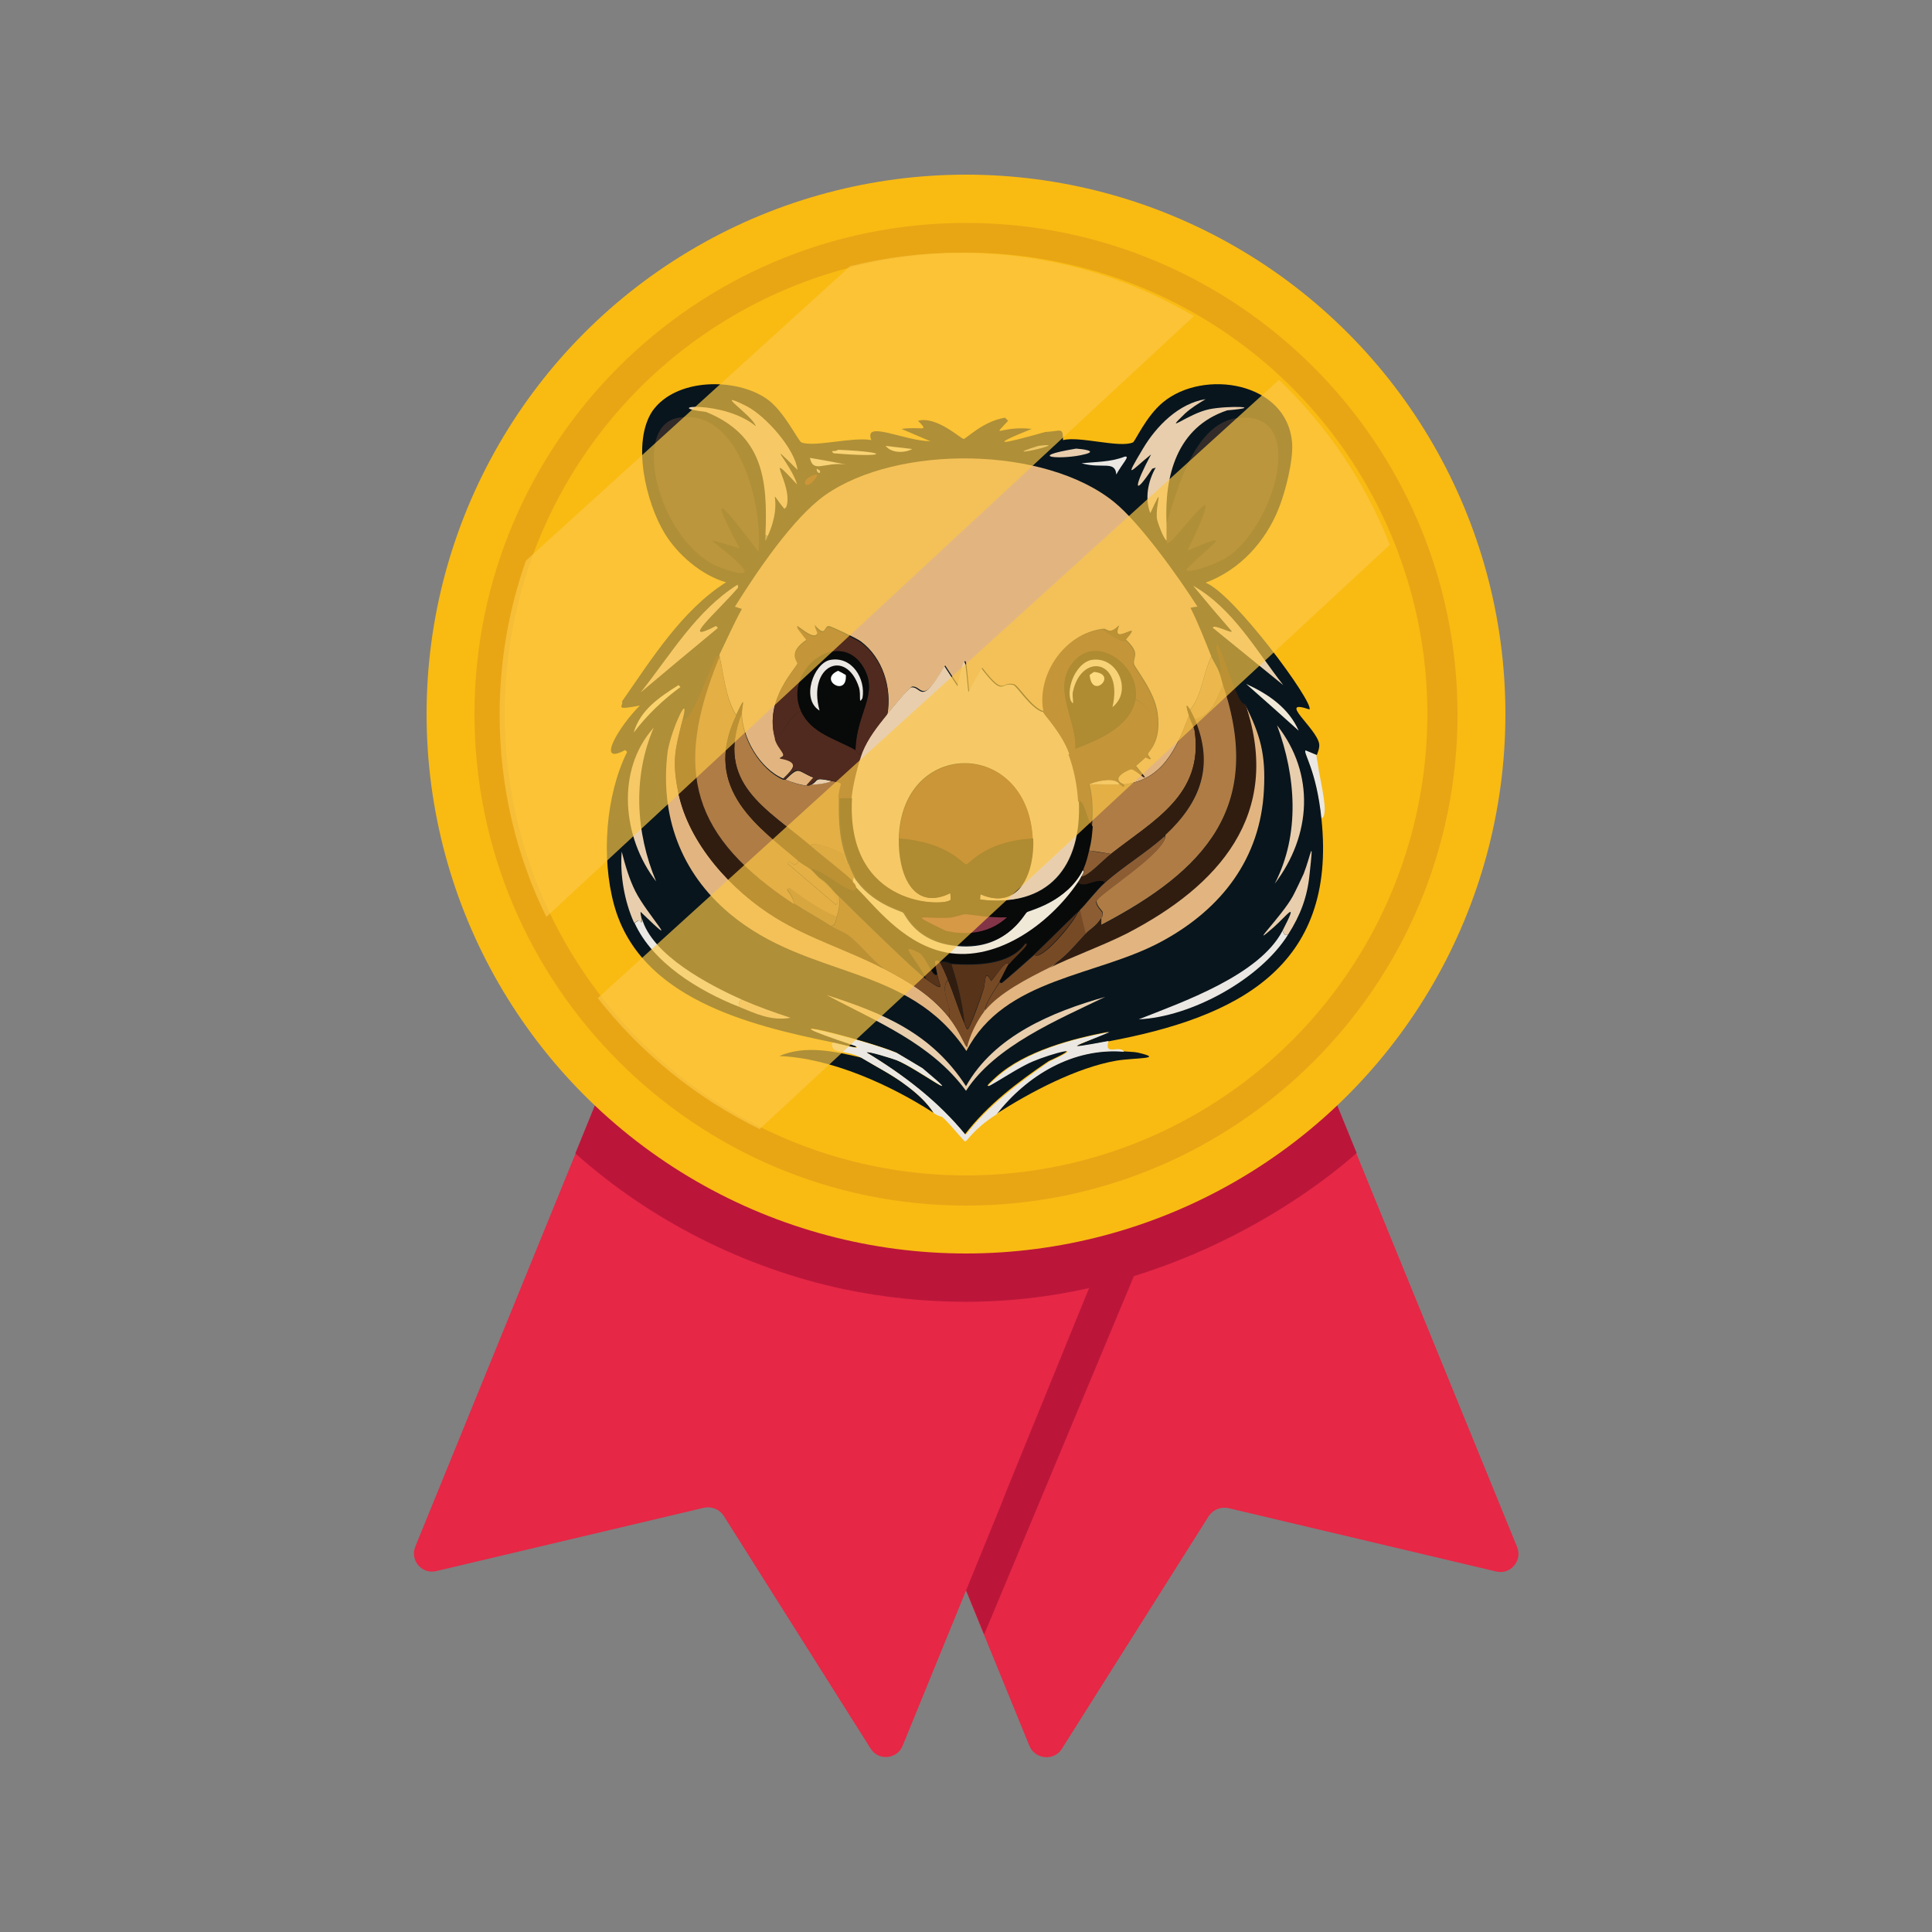 <?xml version="1.0" encoding="utf-8"?>
<!-- Generator: Adobe Illustrator 28.3.0, SVG Export Plug-In . SVG Version: 6.00 Build 0)  -->
<svg version="1.1" id="Calque_1" xmlns="http://www.w3.org/2000/svg" xmlns:xlink="http://www.w3.org/1999/xlink" x="0px" y="0px"
	 viewBox="0 0 500 500" style="enable-background:new 0 0 500 500;" xml:space="preserve">
<rect x="0" y="0" width="500" height="500" fill="#808080" stroke="none"/>
<style type="text/css">
	.st0{display:none;}
	.st1{display:inline;fill:#C6C4C0;}
	.st2{display:inline;fill:#736E6B;}
	.st3{display:inline;fill:#EBE8E3;}
	.st4{fill:#E62746;}
	.st5{fill:#BB163A;}
	.st6{fill:#F9BA12;}
	.st7{fill:#E8A615;}
	.st8{fill:#08151D;}
	.st9{fill:#EBE8E3;}
	.st10{fill:#E2B580;}
	.st11{fill:#311D10;}
	.st12{fill:#322B29;}
	.st13{fill:#E9CEAD;}
	.st14{fill:#C89860;}
	.st15{fill:#F1E9D8;}
	.st16{fill:#F6EBC4;}
	.st17{fill:#632C18;}
	.st18{fill:#C9BFAE;}
	.st19{fill:#CFCED3;}
	.st20{fill:#858786;}
	.st21{fill:#AF7C45;}
	.st22{fill:#774A26;}
	.st23{fill:#8C5D33;}
	.st24{fill:#080909;}
	.st25{fill:#9C6D3D;}
	.st26{fill:#563319;}
	.st27{fill:#502A1E;}
	.st28{fill:#833547;}
	.st29{fill:#FEFFFF;}
	.st30{opacity:0.68;fill:#FDC846;enable-background:new    ;}
</style>
<g id="Background_00000081616523121970102420000004186530603010970809_" class="st0">
	<path class="st1" d="M-944.8,7.8c-14.2,8-29.8,14.8-45.5,20.6c-10.5-0.2-11.7,3-14.8,4.5c-0.5,0.2-1.3-1.4-3.9,0
		c-1.9,1-3,5-3.2,5.2c-1.9,1.4-3.5-0.2-3.9,0c-1.7,1.1-12.7,14.9-17.7,18.4c6.4,2.5-0.5,7.5-2.6,11.6c-8.1,16.5-15.9,33.1-23.8,49.6
		c-1,2.2-4.1,3.2-5.2,5.8c-0.6,1.4-1.1,7.6-2.6,11.6c-0.2,0.5-2.3,2.1-3.2,4.5c-1.8,5-1.1,9.2-1.3,9.7c-0.1,0.3-2.7,0.4-3.2,1.9
		c-0.4,1,0.4,4,0,5.2c-0.9,2.8-3.8,6.1-3.9,6.4c-2.9,10.8-5.8,46.5-3.9,59.3c-4.9,6.8,0.6,13.8,1.3,20.6c1.2,12.4,2.9,42.2,5.2,52.2
		c0.2,0.8,2.9,3.9,3.2,5.2c1.8,7.4,3.4,12.7,5.8,20c0.6,1.8,0.6,8.5,1.3,9.7c0.2,0.4,2.1,0,3.2,1.9c3.1,5.4,0.3,5.2,1.3,8.4
		c0.8,2.6,5,4.9,5.2,5.2c9.3,14.4,4.9,13.1,5.2,14.2c1.4,5.9,3.2,9.3,4.8,4.2c17.6,22.2,35.8,43.4,57.4,61.9
		c10,6.1,27.6,21.8,34.8,26.4c24,15.4,76.2,26.7,105.1,32.9c9.2-0.9,8.5,1.8,9,1.9c3.2,0.9,3.2-1.8,3.9-1.9c1.4-0.2,1.8,0.8,3.2,0.6
		c13.4-2,27-4.5,40.6-5.8c13.7-6,29-7,41.9-14.2c57.5-14.4,84.5-46.9,119.6-91.9c29.7-47,41-102.9,41.9-157.9
		c3.5-6.7-1.2-13.4-1.3-14.2c-0.9-6.4,1.3-7.9,1.3-8.4c-0.1-2.4-3.7-3.4-4.5-5.8c-1.5-4.2-0.7-23.5-6.5-27.1
		c-0.7-5.5-5.1-24.5-6.5-28.4c-0.5-1.6-7-13.5-9-18.1c-0.3-0.8,0.3-3.8,0-4.5c-0.5-1-4.4-4.7-11-19.3c-0.3-0.7-2.6-2.1-3.2-3.9
		c-0.2-0.7,1.3-2.4,1.3-2.6c-1.6-6.4-4.5-4.1-7.1-5.8c-0.7-0.5-1.9-5.4-2.6-6.4c-1.6-2.4-8.2-12-8.4-14.2c0-0.6,4.5-8.6-4.2-6.8
		c-8.5-16.3-21.5-15.4-27.1-18c-8.7-4.1-35.8-17.8-39.7-24.5c71.1,0.1,142.3,0,213.4,0c0,239.8,0,239.8,0,479.6
		c-330.1,0-330.1,0-660.1,0c0-239.8,0-239.8,0-479.6C-1091.3,7.8-1018.1,7.8-944.8,7.8z"/>
	<path class="st1" d="M-737.8,7.8c0.5,5.8,15.9,4.3,19.7,11c9.9,4.1,39.9,19.4,44.8,27.4c1.1,1.8,0.3,2.7,3.9,7.7
		c0,0.1-1.1,0.7-0.6,1.3c0.5,0.8,2.7,0.1,2.9,0.3c0.7,0.9-1.2,0.7-1,1c9.1,10.3,9.8,6.5,13.2,8.1c4,1.8,37.1,48.6,35.8,57.7
		c7.3,13.6,10.6,28.9,14.2,43.8c0.2,0.7,2.4,3.9,2.6,4.5c0.7,3.1-0.7,4.3-0.6,4.5c2.4,12.3,6,23.5,4.5,36.1
		c5.8,6.6,0.9,21.2,0.6,27.7c-0.3,6.7,1.3,13.8,0.6,20.6c-0.5,4.8-3.5,13.4-4.5,18.7c0,0.2,1.2,1,0.6,3.9c-0.1,0.4-1.8,1.5-1.9,1.9
		c-0.7,3-0.6,7.5-1.3,10.3c-0.7,2.8-8.5,30-9,31.6c-5.5,15.3-19.5,36.5-25.8,52.2c-14.6,16.4-27.8,34.8-45.5,48.7
		c-7.9,6.2-34.4,22.8-43.2,26.4c-20.9,8.7-89.3,27.1-113.5,26.4c-40.7-5.1-91-13.9-122.5-41.9c-7.5-1.8-16.1-10-22.6-14.8
		c-1-0.7-8-4.2-8.4-4.5c-7.8-6.4-44.1-47.5-50-56.4c-8.8-13.4-21.6-41.3-25.8-56.7c-6.1-22.2-10.5-77.4-7.7-99.9
		c1.3-10.3,7.4-23.1,10.3-33.5c2-7.2,3.5-21.5,5.8-27.7c0.8-2.2,4.1-5.1,5.2-7.7c5.1-12.7,10.6-25.2,15.5-38c8.3-6.3,5.3-8.1,5.8-9
		c1.4-2.4,12.1-19.9,13.2-20.3c2.3-0.8,4.3,0.7,4.5,0.6c0.7-0.3,5.6-5.2,7.1-5.8c0.3-0.1,6,1.2,6.1-1.6c-5.8-5.9,1.8,0.6,4.5-3.9
		c-16.7-9.2,28.4-28.8,36.4-33.2c5.3-2.9,14.1-9.3,17.4-11c6.1-3.1,11.7-3.4,14.5-6.4C-867.2,7.7-802.5,7.7-737.8,7.8z"/>
	<path class="st1" d="M-931.9,7.8c-2.8,3.1-8.4,3.3-14.5,6.4c-3.3,1.7-12.1,8.1-17.4,11c-8,4.4-53.2,24-36.4,33.2
		c-2.7,4.5-10.3-2-4.5,3.9c-0.1,2.8-5.8,1.5-6.1,1.6c-1.5,0.6-6.4,5.5-7.1,5.8c-0.2,0.1-2.2-1.4-4.5-0.6
		c-1.1,0.4-11.8,17.9-13.2,20.3c-0.5,0.9,2.6,2.7-5.8,9c-4.8,12.8-10.3,25.3-15.5,38c-1.1,2.7-4.3,5.6-5.2,7.7
		c-2.3,6.2-3.8,20.5-5.8,27.7c-2.9,10.5-9,23.2-10.3,33.5c-2.8,22.5,1.6,77.7,7.7,99.9c4.2,15.4,16.9,43.3,25.8,56.7
		c5.9,8.9,42.1,50,50,56.4c0.4,0.3,7.4,3.8,8.4,4.5c6.5,4.8,15.1,13,22.6,14.8c31.4,28,81.8,36.9,122.5,41.9
		c24.1,0.7,92.6-17.7,113.5-26.4c8.8-3.6,35.3-20.2,43.2-26.4c17.7-13.9,30.9-32.3,45.5-48.7c6.2-15.8,20.3-36.9,25.8-52.2
		c0.5-1.5,8.3-28.8,9-31.6c0.7-2.9,0.6-7.3,1.3-10.3c0.1-0.4,1.8-1.5,1.9-1.9c0.6-2.8-0.7-3.7-0.6-3.9c1.1-5.3,4-13.9,4.5-18.7
		c0.7-6.8-0.9-14-0.6-20.6c0.3-6.5,5.1-21.1-0.6-27.7c1.5-12.6-2.1-23.8-4.5-36.1c0-0.2,1.3-1.4,0.6-4.5c-0.1-0.7-2.4-3.8-2.6-4.5
		c-3.6-15-6.9-30.2-14.2-43.8c1.3-9.1-31.8-55.9-35.8-57.7c-3.5-1.6-4.1,2.2-13.2-8.1c-0.3-0.3,1.7-0.1,1-1
		c-0.2-0.3-2.4,0.4-2.9-0.3c-0.4-0.6,0.7-1.2,0.6-1.3c-3.5-5-2.8-6-3.9-7.7c-4.9-8-34.9-23.4-44.8-27.4c-3.8-6.7-19.2-5.1-19.7-11
		c6.7,0,13.3,0,20,0c3.8,6.7,31,20.4,39.7,24.5c5.6,2.7,18.6,1.7,27.1,18c8.7-1.8,4.1,6.2,4.2,6.8c0.2,2.2,6.8,11.8,8.4,14.2
		c0.7,1,1.8,5.9,2.6,6.4c2.5,1.8,5.5-0.6,7.1,5.8c0,0.1-1.5,1.9-1.3,2.6c0.6,1.8,2.9,3.2,3.2,3.9c6.6,14.7,10.5,18.3,11,19.3
		c0.3,0.8-0.3,3.7,0,4.5c2,4.5,8.5,16.5,9,18c1.3,3.8,5.7,22.8,6.5,28.4c5.8,3.6,5,22.9,6.5,27.1c0.8,2.4,4.4,3.4,4.5,5.8
		c0,0.4-2.2,1.9-1.3,8.4c0.1,0.8,4.8,7.5,1.3,14.2c-0.8,55.1-12.2,110.9-41.9,157.9c-35.1,44.9-62.1,77.4-119.6,91.9
		c-12.9,7.2-28.2,8.2-41.9,14.2c-13.6,1.3-27.2,3.9-40.6,5.8c-1.4,0.2-1.8-0.8-3.2-0.6c-0.7,0.1-0.7,2.8-3.9,1.9
		c-0.5-0.1,0.1-2.9-9-1.9c-28.9-6.1-81.1-17.5-105.1-32.9c-7.2-4.6-24.8-20.4-34.8-26.4c-21.6-18.5-39.8-39.7-57.4-61.9
		c-1.6,5.1-3.4,1.7-4.8-4.2c-0.3-1,4.1,0.2-5.2-14.2c-0.2-0.3-4.3-2.6-5.2-5.2c-1-3.1,1.8-2.9-1.3-8.4c-1.1-1.9-3-1.5-3.2-1.9
		c-0.7-1.2-0.7-7.9-1.3-9.7c-2.4-7.3-4-12.6-5.8-20c-0.3-1.3-3-4.3-3.2-5.2c-2.2-10-3.9-39.8-5.2-52.2c-0.7-6.9-6.2-13.8-1.3-20.6
		c-2-12.8,0.9-48.5,3.9-59.3c0.1-0.4,3-3.7,3.9-6.4c0.4-1.1-0.4-4.1,0-5.2c0.6-1.5,3.1-1.7,3.2-1.9c0.2-0.5-0.6-4.7,1.3-9.7
		c0.9-2.4,3.1-4,3.2-4.5c1.5-4,2-10.2,2.6-11.6c1.1-2.6,4.1-3.7,5.2-5.8c8-16.5,15.8-33.2,23.8-49.6c2-4.2,8.9-9.1,2.6-11.6
		c5-3.5,16-17.3,17.7-18.4c0.3-0.2,2,1.4,3.9,0c0.2-0.2,1.3-4.2,3.2-5.2c2.5-1.4,3.3,0.2,3.9,0c3.2-1.5,4.4-4.7,14.8-4.5
		c15.7-5.9,31.2-12.6,45.5-20.6C-940.5,7.8-936.2,7.8-931.9,7.8z"/>
	<path class="st2" d="M-658.9,26.5c0.7,0.6,1.5,1.2,0.6,1.9C-659.4,28.8-659.6,26.8-658.9,26.5z"/>
	<path class="st3" d="M-726.9,60c-9.3,7.7-15.2,21.4-16.4,21.9c-7.3,3.1-29-3.5-38-1.3c-0.1-7.5-1.1-5-9.7-4.5
		c-23.8,6.8-32.1,8.2-7.4-1.6c-17.4-2.1-22.3,5.7-12.9-4.5c-0.8-0.8-0.8-0.8-1.6-1.6c-12,1.9-21.3,11.6-22.6,11.6
		c-1.4,0-14.8-12.7-24.8-10c6.3,6.7,2.2,3.1-9,4.5c7.9,3.4,7.9,3.4,15.8,6.8c-14.4-0.2-36.6-11.9-32.2-0.6c-10.2-1.9-31,4-38,1.3
		c-1.6-0.6-9.6-17.4-19-23.8c10.3-1.6,17-8.3,18.4-9c1.7-0.9,4-1,5.8-1.9c0.2-0.1,1.2-2.6,2.6-3.2c9.1-4.3,42.8-9.7,57.4-16.8
		c29.5-5.8,58.4,4.2,87,10.3c9,5.6,19.1,9,28.4,14.2C-736.5,55.4-735.7,59.4-726.9,60z"/>
	<path class="st3" d="M-642.4,256.6c-0.2-1.5-0.5-3-0.6-4.5c0-0.3,1.7-3.8,1.3-6.1c-1.4-8.6-23.2-24.8-5.2-18.7
		c2.3-3.9-41.4-63.1-56.7-69c18.6-7,32.8-22.6,40-40.9c4.2,4.7,4.2,4.7,8.4,9.3c15.2,37.8,22.4,66.7,25.1,107.7
		c-5.2,8-3.7,10.4-3.9,11c-0.8,1.9-5.6,3.3-5.8,3.9C-640,249.6-635.9,251.3-642.4,256.6z"/>
	<path class="st3" d="M-1021.5,223.1c-0.3-1.1-1.9-3.1-1.9-4.2c-1.3-20.8,10.7-70.1,25.1-87.4c7.2,11.8,20.2,22.9,33.5,26.8
		C-988.9,173.3-1005.5,200.1-1021.5,223.1z"/>
</g>
<g id="Background_00000013902825640855333600000007852814482380937913_" class="st0">
	<path class="st1" d="M786.8,8.4c-14.2,8-29.8,14.8-45.5,20.6c-10.5-0.2-11.7,3-14.8,4.5c-0.5,0.2-1.3-1.4-3.9,0c-1.9,1-3,5-3.2,5.2
		c-1.9,1.4-3.5-0.2-3.9,0c-1.7,1.1-12.7,14.9-17.7,18.4c6.4,2.5-0.5,7.5-2.6,11.6c-8.1,16.5-15.9,33.1-23.8,49.6
		c-1,2.2-4.1,3.2-5.2,5.8c-0.6,1.4-1.1,7.6-2.6,11.6c-0.2,0.5-2.3,2.1-3.2,4.5c-1.8,5-1.1,9.2-1.3,9.7c-0.1,0.3-2.7,0.4-3.2,1.9
		c-0.4,1,0.4,4,0,5.2c-0.9,2.8-3.8,6.1-3.9,6.4c-2.9,10.8-5.8,46.5-3.9,59.3c-4.9,6.8,0.6,13.8,1.3,20.6c1.2,12.4,2.9,42.2,5.2,52.2
		c0.2,0.8,2.9,3.9,3.2,5.2c1.8,7.4,3.4,12.7,5.8,20c0.6,1.8,0.6,8.5,1.3,9.7c0.2,0.4,2.1,0,3.2,1.9c3.1,5.4,0.3,5.2,1.3,8.4
		c0.8,2.6,5,4.9,5.2,5.2c9.3,14.4,4.9,13.1,5.2,14.2c1.5,5.9,3.2,9.3,4.8,4.2c17.6,22.2,35.8,43.4,57.4,61.9
		c10,6.1,27.6,21.8,34.8,26.4c24,15.4,76.2,26.7,105.1,32.9c9.2-0.9,8.5,1.8,9,1.9c3.2,0.9,3.2-1.8,3.9-1.9c1.4-0.2,1.8,0.8,3.2,0.6
		c13.4-2,27-4.5,40.6-5.8c13.7-6,29-7,41.9-14.2c57.5-14.4,84.5-46.9,119.6-91.9c29.7-47,41.1-102.9,41.9-157.9
		c3.5-6.7-1.2-13.4-1.3-14.2c-0.9-6.4,1.3-7.9,1.3-8.4c-0.1-2.4-3.7-3.4-4.5-5.8c-1.5-4.2-0.7-23.5-6.4-27.1
		c-0.7-5.5-5.1-24.5-6.4-28.4c-0.6-1.6-7-13.5-9-18.1c-0.3-0.8,0.3-3.8,0-4.5c-0.5-1-4.4-4.7-11-19.3c-0.3-0.7-2.6-2.1-3.2-3.9
		c-0.2-0.7,1.3-2.4,1.3-2.6c-1.6-6.4-4.6-4.1-7.1-5.8c-0.7-0.5-1.9-5.4-2.6-6.4c-1.6-2.4-8.2-12-8.4-14.2c-0.1-0.6,4.5-8.6-4.2-6.8
		c-8.5-16.3-21.5-15.4-27.1-18c-8.7-4.1-35.8-17.8-39.7-24.5c71.1,0.1,142.3,0,213.4,0c0,239.8,0,239.8,0,479.6
		c-330.1,0-330.1,0-660.1,0c0-239.8,0-239.8,0-479.6C640.2,8.4,713.5,8.5,786.8,8.4z"/>
	<path class="st1" d="M993.7,8.4c0.5,5.9,15.9,4.3,19.7,11c9.9,4,39.9,19.4,44.8,27.4c1.1,1.8,0.3,2.7,3.9,7.7
		c0,0.1-1.1,0.7-0.6,1.3c0.5,0.8,2.7,0.1,2.9,0.3c0.7,0.9-1.2,0.7-1,1c9.1,10.3,9.8,6.5,13.2,8.1c4,1.8,37.1,48.6,35.8,57.7
		c7.3,13.6,10.6,28.9,14.2,43.8c0.2,0.7,2.4,3.9,2.6,4.5c0.7,3.1-0.7,4.3-0.6,4.5c2.4,12.3,6,23.5,4.5,36.1
		c5.8,6.6,0.9,21.2,0.6,27.7c-0.3,6.7,1.3,13.8,0.6,20.6c-0.5,4.8-3.4,13.4-4.5,18.7c0,0.2,1.2,1,0.6,3.9c-0.1,0.4-1.8,1.5-1.9,1.9
		c-0.7,3-0.6,7.5-1.3,10.3c-0.7,2.8-8.5,30-9,31.6c-5.5,15.3-19.5,36.5-25.8,52.2c-14.6,16.4-27.8,34.8-45.4,48.7
		c-7.9,6.2-34.4,22.8-43.2,26.4c-20.9,8.7-89.3,27.1-113.5,26.4c-40.7-5.1-91-13.9-122.5-41.9c-7.5-1.8-16.1-10-22.6-14.8
		c-1-0.7-8-4.2-8.4-4.5c-7.8-6.4-44.1-47.5-50-56.4c-8.8-13.4-21.6-41.3-25.8-56.7c-6.1-22.2-10.5-77.4-7.7-99.9
		c1.3-10.3,7.4-23.1,10.3-33.5c2-7.2,3.5-21.5,5.8-27.7c0.8-2.2,4.1-5.1,5.2-7.7c5.1-12.7,10.6-25.2,15.5-38c8.3-6.3,5.3-8.1,5.8-9
		c1.4-2.4,12.1-19.9,13.2-20.3c2.3-0.8,4.3,0.7,4.5,0.6c0.7-0.3,5.6-5.2,7.1-5.8c0.3-0.1,6,1.2,6.1-1.6c-5.8-5.9,1.8,0.6,4.5-3.9
		c-16.7-9.2,28.4-28.8,36.4-33.2c5.3-2.9,14.1-9.3,17.4-11c6.1-3.1,11.7-3.4,14.5-6.4C864.4,8.4,929,8.4,993.7,8.4z"/>
	<path class="st1" d="M799.7,8.4c-2.8,3.1-8.4,3.3-14.5,6.4c-3.3,1.7-12.1,8.1-17.4,11c-8,4.4-53.2,24-36.4,33.2
		c-2.7,4.5-10.3-2-4.5,3.9c-0.1,2.8-5.8,1.5-6.1,1.6c-1.5,0.6-6.4,5.5-7.1,5.8c-0.2,0.1-2.2-1.4-4.5-0.6
		c-1.1,0.4-11.8,17.9-13.2,20.3c-0.5,0.9,2.5,2.7-5.8,9c-4.8,12.8-10.3,25.3-15.5,38c-1.1,2.7-4.3,5.6-5.2,7.7
		c-2.3,6.2-3.8,20.5-5.8,27.7c-2.9,10.5-9,23.2-10.3,33.5c-2.8,22.5,1.6,77.7,7.7,99.9c4.2,15.4,17,43.3,25.8,56.7
		c5.9,8.9,42.1,50,50,56.4c0.4,0.3,7.4,3.8,8.4,4.5c6.5,4.8,15.1,13,22.6,14.8c31.4,28,81.8,36.9,122.5,41.9
		c24.1,0.7,92.6-17.7,113.5-26.4c8.8-3.6,35.3-20.2,43.2-26.4c17.7-13.9,30.9-32.3,45.4-48.7c6.2-15.8,20.3-36.9,25.8-52.2
		c0.6-1.5,8.3-28.8,9-31.6c0.7-2.9,0.6-7.3,1.3-10.3c0.1-0.4,1.8-1.5,1.9-1.9c0.6-2.8-0.7-3.7-0.6-3.9c1.1-5.3,4-13.9,4.5-18.7
		c0.7-6.8-0.9-14-0.6-20.6c0.3-6.5,5.1-21.1-0.6-27.7c1.5-12.6-2.1-23.8-4.5-36.1c0-0.2,1.3-1.4,0.6-4.5c-0.1-0.7-2.4-3.8-2.6-4.5
		c-3.6-15-6.9-30.2-14.2-43.8c1.3-9.1-31.8-55.9-35.8-57.7c-3.5-1.6-4.1,2.2-13.2-8.1c-0.3-0.3,1.7-0.1,1-1
		c-0.2-0.3-2.4,0.4-2.9-0.3c-0.4-0.6,0.7-1.2,0.6-1.3c-3.5-5-2.8-6-3.9-7.7c-4.9-8-34.9-23.4-44.8-27.4c-3.8-6.7-19.2-5.1-19.7-11
		c6.7,0,13.3,0,20,0c3.8,6.7,31,20.4,39.7,24.5c5.6,2.7,18.6,1.7,27.1,18c8.7-1.8,4.1,6.2,4.2,6.8c0.2,2.2,6.8,11.8,8.4,14.2
		c0.7,1,1.8,5.9,2.6,6.4c2.5,1.8,5.5-0.6,7.1,5.8c0,0.1-1.5,1.9-1.3,2.6c0.6,1.8,2.9,3.2,3.2,3.9c6.6,14.7,10.5,18.3,11,19.3
		c0.3,0.8-0.3,3.7,0,4.5c2.1,4.5,8.5,16.5,9,18c1.3,3.8,5.7,22.8,6.4,28.4c5.8,3.6,5,22.9,6.4,27.1c0.8,2.4,4.4,3.4,4.5,5.8
		c0,0.4-2.2,1.9-1.3,8.4c0.1,0.8,4.8,7.5,1.3,14.2c-0.8,55.1-12.2,110.9-41.9,157.9c-35.1,44.9-62.1,77.4-119.6,91.9
		c-12.9,7.2-28.2,8.2-41.9,14.2c-13.6,1.3-27.2,3.9-40.6,5.8c-1.4,0.2-1.8-0.8-3.2-0.6c-0.7,0.1-0.7,2.8-3.9,1.9
		c-0.5-0.1,0.1-2.9-9-1.9c-28.9-6.1-81.1-17.5-105.1-32.9c-7.2-4.6-24.8-20.4-34.8-26.4c-21.6-18.5-39.8-39.7-57.4-61.9
		c-1.6,5.1-3.4,1.7-4.8-4.2c-0.3-1,4.1,0.2-5.2-14.2c-0.2-0.3-4.3-2.6-5.2-5.2c-1-3.1,1.8-2.9-1.3-8.4c-1.1-1.9-3-1.5-3.2-1.9
		c-0.7-1.2-0.7-7.9-1.3-9.7c-2.4-7.3-4-12.6-5.8-20c-0.3-1.3-3-4.3-3.2-5.2c-2.2-10-3.9-39.8-5.2-52.2c-0.7-6.9-6.2-13.8-1.3-20.6
		c-2-12.8,0.9-48.5,3.9-59.3c0.1-0.4,3-3.7,3.9-6.4c0.4-1.1-0.4-4.1,0-5.2c0.5-1.5,3.1-1.7,3.2-1.9c0.2-0.5-0.6-4.7,1.3-9.7
		c0.9-2.4,3-4,3.2-4.5c1.5-4,2-10.2,2.6-11.6c1.1-2.6,4.1-3.7,5.2-5.8c8-16.5,15.8-33.2,23.8-49.6c2-4.2,8.9-9.1,2.6-11.6
		c5-3.5,16-17.3,17.7-18.4c0.3-0.2,2,1.4,3.9,0c0.2-0.2,1.3-4.2,3.2-5.2c2.5-1.4,3.3,0.2,3.9,0c3.2-1.5,4.4-4.7,14.8-4.5
		c15.7-5.9,31.2-12.6,45.5-20.6C791.1,8.4,795.4,8.4,799.7,8.4z"/>
	<path class="st2" d="M1072.7,27.1c0.7,0.6,1.5,1.2,0.6,1.9C1072.2,29.5,1072,27.4,1072.7,27.1z"/>
	<path class="st3" d="M1004.7,60.6c-9.3,7.7-15.2,21.4-16.4,21.9c-7.3,3.1-29-3.5-38-1.3c-0.1-7.5-1.1-5-9.7-4.5
		c-23.8,6.8-32.1,8.2-7.4-1.6c-17.4-2.1-22.3,5.7-12.9-4.5c-0.8-0.8-0.8-0.8-1.6-1.6c-12,1.9-21.3,11.6-22.6,11.6
		c-1.4,0-14.8-12.7-24.8-10c6.3,6.7,2.2,3.1-9,4.5c7.9,3.4,7.9,3.4,15.8,6.8c-14.4-0.2-36.6-11.9-32.2-0.6c-10.2-1.9-31,4-38,1.3
		c-1.6-0.6-9.6-17.4-19-23.8c10.3-1.6,17-8.3,18.4-9c1.7-0.9,4-1,5.8-1.9c0.2-0.1,1.2-2.6,2.6-3.2c9.1-4.3,42.8-9.7,57.4-16.8
		c29.5-5.8,58.4,4.2,87,10.3c9,5.6,19.1,9,28.4,14.2C995,56,995.8,60,1004.7,60.6z"/>
	<path class="st3" d="M1089.1,257.3c-0.2-1.5-0.5-3-0.6-4.5c0-0.3,1.7-3.8,1.3-6.1c-1.4-8.6-23.2-24.8-5.2-18.7
		c2.3-3.9-41.4-63.1-56.7-69c18.6-7,32.8-22.6,40-40.9c4.2,4.7,4.2,4.7,8.4,9.3c15.2,37.8,22.4,66.7,25.1,107.7
		c-5.2,8-3.7,10.4-3.9,11c-0.8,1.9-5.6,3.3-5.8,3.9C1091.6,250.3,1095.6,251.9,1089.1,257.3z"/>
	<path class="st3" d="M710.1,223.7c-0.3-1.1-1.9-3.1-1.9-4.2c-1.3-20.8,10.7-70.1,25.1-87.3c7.2,11.8,20.2,22.9,33.5,26.8
		C742.6,174,726.1,200.8,710.1,223.7z"/>
</g>
<g>
	<g>
		<path class="st4" d="M274.8,452.6l38-60.2c1.1-1.7,3.1-2.5,5.1-2.1l69.3,16.4c3.7,0.9,6.9-2.8,5.4-6.4l-58.9-144.2l-126.2,51.5
			l58.9,144.2C267.9,455.4,272.8,455.8,274.8,452.6z"/>
		<polygon class="st5" points="295.9,324.4 254.7,423 214.5,324.4 		"/>
		<path class="st4" d="M292.4,307.6l-6.9,16.8l-25.3,62.1l-1,2.6l-9.1,22.3l-16.5,40.4c-1.4,3.5-6.3,4-8.3,0.7l-38-60.2
			c-1.1-1.7-3.1-2.5-5.1-2.1l-69.3,16.4c-3.7,0.9-6.9-2.8-5.4-6.4l58.8-144.2L292.4,307.6z"/>
		<path class="st5" d="M351.1,298.4c-5.5,4.9-44.4,38.5-101.1,38.5c-10.7,0-21.3-1.1-31.8-3.3c-25.6-5.5-49.8-17.7-69.3-35.1
			l17.2-42.3l19.8,8.1l1.8,0.7l62.3,25.4l62.3-25.4l1.8-0.7l19.8-8.1L351.1,298.4z"/>
	</g>
	<g>
		<circle class="st6" cx="250" cy="184.8" r="139.6"/>
		<path class="st7" d="M250,312c-70.1,0-127.2-57.1-127.2-127.2S179.9,57.7,250,57.7s127.2,57,127.2,127.2S320.1,312,250,312z"/>
		<circle class="st6" cx="250" cy="184.8" r="119.4"/>
		<g>
			<path class="st8" d="M222.9,273.7c3.9,2.4,8.1,4.5,11.8,7.3c2.6,2,5.2,4.3,6.9,7c-11.1-7.2-26.6-14.2-39.9-14.7
				C208.4,270.4,216,272.1,222.9,273.7z"/>
			<path class="st8" d="M290.9,272.1c1.1,0.1,2.5,0.1,3.5,0.3c7.4,1.7-0.7,1.3-5.5,2.1c-10.3,1.8-22.2,8.1-31.1,13.8
				C265.7,278.2,277.7,271,290.9,272.1z"/>
			<path class="st9" d="M340.7,195.3c0,0.7,0.2,1.4,0.3,2.1c0.6,4.8,3.2,13.9,0.9,14.4c-1.3-12.9-4.9-17.3-4.1-17.8
				C339.3,194.7,339.3,194.7,340.7,195.3z"/>
			<g>
				<path class="st8" d="M198.4,103.2c4.5,3.1,8.2,11,9,11.3c3.4,1.3,13.2-1.5,18.1-0.6c-2.1-5.3,8.4,0.2,15.3,0.3
					c-3.8-1.6-3.8-1.6-7.5-3.2c5.3-0.7,7.3,1,4.3-2.1c4.8-1.3,11.1,4.7,11.8,4.7c0.6,0,5-4.6,10.7-5.5c0.4,0.4,0.4,0.4,0.8,0.8
					c-4.5,4.9-2.1,1.2,6.1,2.1c-11.7,4.7-7.8,4,3.5,0.8c4.1-0.2,4.6-1.4,4.6,2.1c4.3-1.1,14.6,2.1,18.1,0.6
					c0.6-0.3,3.4-6.8,7.8-10.4c10.5-8.7,32.2-5.3,33.4,10.6c0.3,4.5-1.7,12.4-3.4,16.7c-3.4,8.7-10.1,16.1-19,19.4
					c7.3,2.8,28,30.9,26.9,32.8c-8.6-2.9,1.8,4.8,2.5,8.9c0.2,1.1-0.6,2.8-0.6,2.9c-1.5-0.6-1.5-0.6-2.9-1.2
					c-0.8,0.5,2.8,4.9,4.1,17.8c4,38.4-21.9,51.3-55.1,57.5c-13.8,2.6-7.7,1.1,0.1-2.5c-9.5,1.8-21.7,5-29.1,11.6
					c-7.1,6.4,3.7-1.7,9.2-4c4.7-2,14.9-4.8,4.3,0c-8,5.4-15.8,11.3-21.7,19c-7.1-8.7-16-15.5-25.6-21.3c0.2-0.5,7.1,1.7,7.8,2
					c5.4,2.2,19.1,12.5,6.7,2.1c-3.4-2-3.4-2-6.7-4c-7.4-3.2-38.6-11.1-10.7-1.8c1.9,1.2-3.4-0.4-6-0.9
					c-21.4-4.4-49.7-11.3-56.3-35.6c-3.3-12.1-2.2-28.2,3.4-39.5c-0.2-0.2-0.2-0.2-0.5-0.5c-7.9,4.3-1.4-6.4,3.8-11.5
					c-6.9,1.3-4.2,0.2-4.6-1.1c7.6-10.9,15.5-23.6,26.9-30.8c-6.3-1.8-12.5-7.1-15.9-12.7c-4.8-7.9-8.6-23.6-3.1-31.7
					C175,97.8,190.4,97.7,198.4,103.2z"/>
				<g>
					<path class="st9" d="M286.9,269.4c-1.3,4.1,2.9,0.9,4,2.8c-13.2-1.1-25.1,6.1-33,16.2c-6,3.8-7.6,7-8.1,7
						c-0.4,0-4.7-5.5-6.1-6.4c-0.1-0.1-0.4,0.1-2-0.9c-1.7-2.7-4.3-5.1-6.9-7c-3.7-2.9-7.8-4.9-11.8-7.3c-4.3-2.4-8.2-0.7-7.6-4
						c2.6,0.5,7.9,2.1,6,0.9c-27.9-9.3,3.3-1.3,10.7,1.8c3.4,2,3.4,2,6.7,4c12.4,10.4-1.3,0-6.7-2.1c-0.8-0.3-7.6-2.5-7.8-2
						c9.6,5.8,18.5,12.6,25.6,21.3c6-7.7,13.8-13.5,21.7-19c10.6-4.8,0.4-2-4.3,0c-5.5,2.3-16.3,10.3-9.2,4
						c7.4-6.6,19.5-9.9,29.1-11.6C279.2,270.5,273.1,272,286.9,269.4z"/>
					<path class="st10" d="M313.5,169.9c-2.2,4.4-2.3,9.8-5.5,13.8c-1.6-2.6-0.6,0.4-0.3,1.5c-3.3,8.6-6.8,16.6-16.8,17.8
						c-4.1-1.6,1.6-4,2-4c1.3,0,6.3,5.5,1.1-0.8c1.3-1.1,1.3-1.1,2.6-2.3c2.6,1.3,0.4-0.1,0.5-0.8c0-0.6,3.6-2.9,2.5-10.6
						c-0.8-5.7-6-11.8-6.1-12.7c-0.3-1.9,1.8-2.6-2.1-6.3c5.1-5.9-4.4,2.3-1.7-3.7c-2.5,2.6-3.2,0.8-4.1,0.9
						c-10.6,1.2-17.2,12.7-15.3,21.4c-3.1-0.6-6.8-6.8-7.8-7c-3.5-1-2.3,3.5-8.3-4.3c-1.7,3.1-1.7,3.1-3.4,6.1
						c-0.9-8.7-0.6-11.4-2.8-1.5c-1.7-2.6-1.7-2.6-3.4-5.2c-6.1,10.8-5.9,5.1-8.6,5.5c-0.5,0.1-5.6,6.1-6.3,7
						c1.1-6.8-1.2-14.4-6.9-18.7c-1.2-0.9-7.8-4-8.3-4c-1.4,0-0.6,3.2-3.7-0.3c0.4,1,0.4,1,0.8,2c-1,3.4-9.4-6.7-2.8,1.8
						c-5.1,3.4-2.4,5.5-2.4,6.1c-0.1,1.1-8.8,9.3-5.8,19.4c0.9,2.9,3.7,4.3,1.2,5.1c5.1,0.9,4,2.4,0.9,5.4
						c-6.1-2.6-10.7-10.7-10.7-17.1c0-2,1.3-5.3-1.5,0.6c-2.8-4.7-3.1-10.1-4.3-15.3c0-0.1,0-0.1,0-0.3c1.9-3.9,3.7-8,5.8-11.8
						c-0.9-0.3-0.9-0.3-1.8-0.6c5.5-8.8,15-23,23.4-28.9c18.7-13.1,56.8-12.7,74.7,1.8c6.7,5.4,16.7,19.4,21.6,27.1
						c-0.9,0.1-0.9,0.1-1.8,0.3C310.2,161.5,311.8,165.7,313.5,169.9z"/>
					<path class="st10" d="M176.7,186.1c-1.9,7.6-2.9,10.6-1.2,18.8c2.7,13.4,13.9,25.6,25.2,32.6c8.7,5.4,18.9,8.4,28,13.2
						c6.5,3.4,12.1,6.7,16.8,12.5c3,3.7,4.4,7.9,4.7,7.6c0.6-2.9,2.6-6.9,4.4-9.2c3.8-4.8,11.4-8.6,16.8-11.3c5.9-2.9,14-5.7,20-8.9
						c23.8-12.3,40.3-30.7,30.8-59.1c4,7.9,5.4,13,4.9,22.2c-0.9,17.7-11,30.7-26.2,39c-16.9,9.3-40.9,9.4-50.8,28.5
						c-15.1-22.8-40.7-18.4-61.2-35.5c-12.8-10.7-18.2-25.5-16.1-42.1C173.9,188.2,178.6,178.6,176.7,186.1z"/>
					<path class="st11" d="M322.4,182.5c9.5,28.3-7,46.8-30.8,59.1c-6.1,3.1-14.2,6-20,8.9c4.3-2.6,6.3-5.5,9.5-8.9
						c1-1.1,2.6-1.8,4-4c0,0.4-0.1,1.6,0.1,1.8c26.7-14.1,42-30.6,31.4-62.1c-0.3-1-0.5-2.1-0.9-3.1c0.9-2-1.8-7-0.6-7.5
						c2,4.1,3.6,9.9,5.5,13.8C321.6,182.6,322.2,182,322.4,182.5z"/>
					<path class="st11" d="M186.2,169.9c-12.3,29.7-6.9,46.7,19.3,64c3.1,2.1,6.3,3.8,9.5,5.8c1.4,0.9,3.4,1.6,4.1,2.1
						c3.5,2.4,6.1,6.4,9.6,8.9c-9.1-4.7-19.3-7.8-28-13.2c-11.3-6.9-22.6-19.2-25.2-32.6c-1.6-8.3-0.7-11.2,1.2-18.8
						c1.9,1.6,6.4-11.7,8.6-16.1c0.1-0.1,0.9-0.4,0.9-0.5C186.2,169.8,186.2,169.8,186.2,169.9z"/>
					<g>
						<path class="st12" d="M301.9,139.9c0-2.1,0-2.1,0-4.3c2.8-8.9,7.2-26.7,19.1-27.5c17.7-1.2,8.5,28.3-3.4,36.1
							c-2.3,1.5-10.3,4.6-10.6,3.2c6.2-6.5,13.4-10.5,0.3-4.9c0.5-1.2,5.9-11.8,4.4-11.8C308,133.6,301.6,143.2,301.9,139.9z"/>
						<path class="st13" d="M301.9,135.6c0,2.1,0,2.1,0,4.3c-0.9-0.6-2.4-5-2.5-5.7c-0.4-3.8,2.1-9.6-1.7-1.4
							c-1.5-3.8-0.6-8.3,1.4-11.8c-0.5,0.2-0.5,0.2-0.9,0.3c-5.3,8-4.5,4.1-0.3-3.7c-5.1,4.1-7.3,7.2-2.1-1.5
							c3.5-5.9,9.3-11.7,16.2-12.8c-1.8,1.1-3.8,2.3-5.4,3.8c-5.9,5.7,0.9-0.1,6.4-1.2c5-1,14.8-0.6,4.6,0.3
							C304.6,110.5,301.3,123.1,301.9,135.6z"/>
					</g>
					<path class="st13" d="M213.9,257.5c14.9,4.8,27.2,9.9,36.1,23.6c7.3-13,22.2-19.2,36-23.1c-12.2,5.9-28.5,12.7-36,24.3
						C241,270,226.8,264.4,213.9,257.5z"/>
					<path class="st13" d="M190.9,151.3c0.1,0.4,0.1,0.4,0.1,0.8c-5.4,6.3-15.6,15-5.7,9.9c0.2,0.2,0.2,0.2,0.5,0.5
						c-10,8.3-10,8.3-20,16.7C173.6,169.4,180.2,158,190.9,151.3z"/>
					<path class="st13" d="M308.8,151.6c10.2,5.8,16.2,16.6,23.3,25.7c-9.1-7.4-9.1-7.4-18.2-14.8c-0.1-1.2,4.7,1.5,4.9,0.9
						C313.7,157.5,313.7,157.5,308.8,151.6z"/>
					<path class="st13" d="M330.5,187.7c9.9,12.6,8.9,28.5-0.6,41C336.5,215.9,335.4,200.9,330.5,187.7z"/>
					<path class="st9" d="M333.4,241.8c-7.2,11.6-25.1,21.4-38.7,22c11.4-4.5,31.2-11.4,37.2-22.9
						C332.3,241.5,332.4,242.4,333.4,241.8z"/>
					<path class="st13" d="M169.2,188.3c-5.5,12.7-4.7,27.2,0.6,39.8C161.1,216.9,159.3,199.3,169.2,188.3z"/>
					<path class="st9" d="M192,258.7c-0.9,0.2-0.6,1-0.9,1.8c-10.3-4.1-22.2-11.3-26.9-21.7c0.4-0.1,1-0.6,1.1-0.6
						c0.6-0.1,0.8,1.6,0.8-0.6C168.7,247.2,183.5,254.9,192,258.7z"/>
					<path class="st14" d="M315.6,174.2c0.4,1,0.6,2.1,0.9,3.1c-1.7,3.8-2.8,7.8-7.3,8.9c-0.1-0.1-1.1-2.3-1.2-2.4
						c3.2-4,3.3-9.3,5.5-13.8C314,171.1,315.2,172.9,315.6,174.2z"/>
					<path class="st13" d="M333.4,241.8c-1,0.6-1.1-0.4-1.5-0.9c4.4-8.5,1.2-4-2.3-0.9c-7.1,6.2,2.1-2.8,5-8.1
						c0.7-1.3,2.2-4.5,2.8-5.8c1.8-4.6,2.7-10.7,1.5,0.3C338.3,232.3,336.5,236.9,333.4,241.8z"/>
					<path class="st13" d="M166,237.6c0,2.2-0.2,0.5-0.8,0.6c-0.1,0-0.7,0.5-1.1,0.6c-2.5-5.5-3.7-12.4-3.2-18.4
						c0.9,3.5,1.9,7,3.5,10.2c2.9,5.9,12.8,16.4,1.4,5.4C165.7,236.1,165.9,237.2,166,237.6z"/>
					<path class="st13" d="M192,258.7c4.1,1.8,8.3,3.3,12.6,4.7c-5,0.9-9.1-1.1-13.5-2.9C191.4,259.6,191.1,258.9,192,258.7z"/>
					<path class="st15" d="M322.5,177c5.7,2.6,11,6.2,13.6,12.1C329.3,183,329.3,183,322.5,177z"/>
					<path class="st16" d="M175.6,177.3c0.2,0.2,0.2,0.2,0.5,0.5c-4.5,3.3-8.7,7.3-12.1,11.8C165.7,183.7,170.7,180.4,175.6,177.3z"
						/>
					<path class="st9" d="M291,118.2c1.7-0.4-0.6,1.8-2.1,4.6c-0.3-3.7-3.6-1.4-9-2.9C283.6,119.5,287.4,119.6,291,118.2z"/>
					<path class="st13" d="M278.5,116.1c1.5,0.1,5.9,0.6,2.1,1.5C275.2,119,264.7,118.4,278.5,116.1z"/>
					<path class="st15" d="M216.9,116.4c14.1,0.6,12.5,2.1-1.2,0.9C214.7,116.3,216,117.1,216.9,116.4z"/>
					<path class="st9" d="M209.6,118.5c4.7,0.8,4.7,0.8,9.3,1.7C213.2,119.5,210.5,122.6,209.6,118.5z"/>
					<path class="st16" d="M229.2,115.4c3.4,0.4,3.4,0.4,6.9,0.8C234.1,117.3,230.7,117.3,229.2,115.4z"/>
					<path class="st17" d="M211.1,122.8c0.2,0.1,0.2,0.1,0.5,0.2C208.6,128.1,206.2,124.1,211.1,122.8z"/>
					<path class="st18" d="M268.7,115.4c7.7-1-3.7,1.9-3.8,1.4C264.8,116.6,268.4,115.5,268.7,115.4z"/>
					<path class="st19" d="M211.4,121.3c0.4,0.2,0.4,0.2,0.8,0.5C212.5,123,211.1,122.2,211.4,121.3z"/>
					<g>
						<path class="st12" d="M175.6,108.1c15.8-2.7,21.9,23.2,20.7,34.7c-8.9-11.7-13.7-17.5-4.9-0.9c-3.7-1.1-3.7-1.1-7.3-2.1
							c3.6,3,15.8,11.9,2.6,7.2C171,141.4,162.6,110.3,175.6,108.1z"/>
						<path class="st13" d="M198.7,138.7c-0.3-0.1-0.3-0.1-0.6-0.3c0.6-14.2-0.6-25.8-15.4-31.8c-12.5-1.4,4.6-3.2,12.9,3.7
							c-0.8-2.8-11.9-9.9-2.4-5.2c4.9,2.5,12.5,11,13.2,16.5c-9-8.9-1.7-1.6-0.1,3.8c-9.4-10.2-0.8,0.2-2.8,5.8
							c-0.2,0.2-0.2,0.2-0.5,0.5C197.8,125.4,203.2,128.8,198.7,138.7z"/>
						<path class="st20" d="M198.7,138.7c-0.6,1.4-0.7,1.9-0.6-0.3C198.4,138.6,198.4,138.6,198.7,138.7z"/>
					</g>
					<path class="st21" d="M190.5,185.2c-9.2,19.2,6.6,29.3,16.2,37.6c-1.2,2.4-2.8-1.2-2.8,0.8c6.2,5.3,6.2,5.3,12.4,10.6
						c1.8-1.3-1.7-4.3-4.4-7c2,1,3.6,3.4,5.2,4.9c0.3,2.2-0.1,3.4-0.6,5.2c-4.4-1.8-8.3-4.6-12.1-7.3c-1.9,0,0.6,0.9,1.1,4
						c-26.2-17.3-31.6-34.2-19.3-64C187.4,175.1,187.7,180.6,190.5,185.2z"/>
					<path class="st21" d="M287.5,221c-2.9-0.5-2.9-0.5-5.8-0.9c0.6-2.5,0.7-3.6,0.9-6.1c0.6-8.8-0.8-10.5-0.6-11
						c2.6-0.1,5.3,0.1,8,0c0.3,0,0.6,0.6,0.8,0.6c0.2,0,0.1-0.6,0.1-0.6c10.1-1.2,13.5-9.1,16.8-17.8c0.4,1.2,1.4,2.9,1.5,4.1
						C311.5,205.8,298.4,212.4,287.5,221z"/>
					<path class="st21" d="M202.7,201.8c0.1,0.1,0.5-0.1,0.6,0c1.5,0.6,3.9,1.5,5.5,1.5c0.9,0,0.4,0.1,1.2-0.3
						c1.1,0.1,5.1-0.5,4.9-0.9c1,0.2,2.6,0.3,2.8,0.8c0.1,0.2-0.6,1.9-0.6,3.8c-0.1,6.3,0.1,10.9,2.4,16.8c-1,0.2-1.1-2.1-1.2-2.3
						c-0.3-0.4-7.9-3.9-8.6-2.3c-11.3-9.7-24.7-16-17.8-34.3C192,191.1,196.6,199.1,202.7,201.8z"/>
					<path class="st11" d="M192,184.6c-7,18.2,6.4,24.6,17.8,34.3c3.1,2.7,8.9,7.1,11,9.2c1,1.1,0.9,1.5,0.9,1.5
						c-0.5,3.4-8.7-4.8-11.9-4.6c-0.8-0.7-2.2-1.4-3.1-2.1c-9.6-8.4-25.4-18.4-16.2-37.6C193.3,179.3,192,182.6,192,184.6z"/>
					<path class="st11" d="M308,183.7c0.1,0.1,1.2,2.3,1.2,2.4c5,12.1,1.4,21.5-7.6,30c-4.8,4.5-10.7,7.8-15.6,12.2
						c-2.2-1.3-5.4,1.9-7,0c0.3-0.4,0.7-1.1,0.9-1.5c1.6,0.1,5.6-4.2,7.6-5.8c10.9-8.6,24-15.2,21.7-31.7c-0.2-1.3-1.2-2.9-1.5-4.1
						C307.4,184.1,306.4,181.1,308,183.7z"/>
					<path class="st22" d="M239.8,253.5c5.2,3.7,3.3,1.5,2.8-1.2c-0.2-1.2-0.6-2.3-0.6-3.5c0.6-0.5,1,0.1,1.2,0.1
						c0.8,1.5,1.5,3,2.1,4.6c-2.3,3,1.3,6.6,0.3,9.8c-4.7-5.8-10.4-9.2-16.8-12.6c-3.5-2.5-6.1-6.4-9.6-8.9
						c-0.8-0.5-2.7-1.3-4.1-2.1c1.2,0,1.3-1.6,1.5-2.4c0.5-1.8,0.9-3,0.6-5.2C221,235.9,236.9,251.5,239.8,253.5z"/>
					<path class="st22" d="M281.1,241.5c-3.2,3.4-5.2,6.2-9.5,8.9c-5.4,2.7-13,6.5-16.8,11.3c0.7-2.9,2.5-5.2,4-7.6
						c0,0.3,0.2,0.4,0.5,0.3c0.6-0.4,7.1-6.1,8.4-7.3c1.7,1.8,9.9-7.9,11.3-11c0.2-0.2,0.4-0.4,0.6-0.6
						C280.3,238.5,280.3,238.5,281.1,241.5z"/>
					<path class="st22" d="M261.2,249.5c-0.8,1.2-1.7,3.3-2.5,4.6c-1.5,2.4-3.3,4.8-4,7.7c-1.8,2.3-3.8,6.3-4.4,9.2
						c-0.4,0.2-1.8-4-4.7-7.6c1-3.2-2.6-6.8-0.3-9.8c1.6,3.7,2.7,7.7,4.3,11.3c0.2,0.5,0.5,1.5,0.8,1.5c0.6,0,3.8-9.1,4.1-10.2
						c0.6-1.6,0.2-5.8,2-2.3C258.2,252.1,260.2,248.3,261.2,249.5z"/>
					<path class="st21" d="M285,237.6c0-0.1,0.6-0.4,0.3-1.7c0-0.1-1.7-1.7-1.5-2.8c0.3-1.6,18.3-12.8,17.8-17
						c9.1-8.5,12.7-17.9,7.6-30c4.6-1,5.6-5.1,7.3-8.9c10.7,31.6-4.7,48.1-31.4,62.1C284.9,239.2,285.1,238,285,237.6z"/>
					<path class="st23" d="M285,237.6c-1.4,2.2-3,2.9-4,4c-0.8-3.1-0.8-3.1-1.5-6.1c1.3-1.2,4.2-5,6.4-7c4.9-4.4,10.8-7.8,15.6-12.2
						c0.6,4.2-17.5,15.4-17.8,17c-0.2,1,1.5,2.6,1.5,2.8C285.6,237.2,285,237.5,285,237.6z"/>
					<path class="st23" d="M216.5,237.2c-0.2,0.9-0.3,2.4-1.5,2.4c-3.1-2-6.3-3.7-9.5-5.8c-0.4-3.1-3-4-1.1-4
						C208.2,232.6,212.1,235.4,216.5,237.2z"/>
					<path class="st24" d="M221.7,229.6c4.9,4.9,11.6,13.8,21.9,16.5c13.7,3.6,27.9-6.8,35.3-17.8c1.7,1.9,4.9-1.3,7,0
						c-2.3,2-5.1,5.8-6.4,7c-0.2,0.2-0.4,0.4-0.6,0.6c-3.8,3.6-7.5,7.4-11.3,11c-1.4,1.2-7.8,7-8.4,7.3c-0.2,0.1-0.5,0-0.5-0.3
						c0.8-1.3,1.6-3.4,2.5-4.6c1-1.4,6-5.7,4.1-5.2c-4.1,5.6-12.8,5.6-19.1,5.2c-0.2,0-0.4-0.6-3.1-0.6c-0.3,0-0.6-0.6-1.2-0.1
						c0,1.2,0.4,2.4,0.6,3.5c-1.1,0.9-2.6-4.1-4.4-5.5c-6.1-3.1-1.1,1,1.7,6.7c-2.8-2-18.7-17.5-22.6-21.4c-1.6-1.6-3.2-3.9-5.2-4.9
						c-0.7-0.7-1.4-1.5-2.1-2.1C213,224.8,221.1,233,221.7,229.6z"/>
					<path class="st21" d="M206.7,222.9c0.8,0.7,2.2,1.4,3.1,2.1c0.8,0.7,1.4,1.4,2.1,2.1c2.8,2.8,6.2,5.8,4.4,7
						c-6.2-5.3-6.2-5.3-12.4-10.6C203.9,221.7,205.5,225.2,206.7,222.9z"/>
					<path class="st23" d="M287.5,221c-2.1,1.6-6,5.9-7.6,5.8c0.4-0.7,1-1.7,0.3-1.8c0.8-1.6,1.1-3.2,1.5-4.9
						C284.6,220.6,284.6,220.6,287.5,221z"/>
					<path class="st13" d="M289.9,203c-2.6,0.1-5.3-0.1-8,0C282.1,202.6,288.8,200.5,289.9,203z"/>
					<path class="st25" d="M219.6,223.5c0.4,1.1,0.9,2.3,1.5,3.4c-0.1,0.6-0.1,0.6-0.3,1.2c-2.1-2.1-7.9-6.5-11-9.2
						c0.7-1.6,8.3,1.9,8.6,2.3C218.5,221.4,218.5,223.6,219.6,223.5z"/>
					<path class="st10" d="M208.8,203.3c-1.6-0.1-4-0.9-5.5-1.5c3.7-3.7,3-2.2,7.3-0.5C209.8,202.3,209.8,202.3,208.8,203.3z"/>
					<path class="st13" d="M215,202.1c0.2,0.4-3.8,1.1-4.9,0.9C211.9,202.1,210.5,201.1,215,202.1z"/>
					<path class="st11" d="M246.2,249.5c1.5,5,2.9,10.1,3.4,15.3c-1.6-3.7-2.7-7.6-4.3-11.3c-0.7-1.6-1.3-3.1-2.1-4.6
						C245.7,248.9,246,249.5,246.2,249.5z"/>
					<path class="st26" d="M242.5,252.2c0.6,2.7,2.5,4.9-2.8,1.2c-2.8-5.8-7.8-9.9-1.7-6.7C239.9,248.1,241.4,253.2,242.5,252.2z"/>
					<path class="st26" d="M267.6,247.1c3.8-3.6,7.5-7.4,11.3-11C277.5,239.1,269.3,248.8,267.6,247.1z"/>
					<path class="st26" d="M261.2,249.5c-1-1.2-2.9,2.6-4.7,4.3c-1.8-3.5-1.4,0.7-2,2.3c-0.4,1.1-3.6,10.3-4.1,10.2
						c-0.3,0-0.5-1-0.8-1.5c-0.5-5.2-1.8-10.3-3.4-15.3c6.4,0.4,15,0.4,19.1-5.2C267.2,243.8,262.2,248.1,261.2,249.5z"/>
					<g>
						<path class="st13" d="M270,184.3c0.1,0.6,4.8,5.3,6.7,10.7c1.4,3.8,2.3,8.3,2.5,12.2c0.8,17.1-7.9,27.8-25.7,25.6
							c0.1-0.7,0.1-0.7,0.1-1.4c10.3,4.6,14-6.1,13.6-14.4c-1.3-26-33.9-26-34.6,0c-0.2,8.4,3.2,19.1,13.3,14.1
							c0.1,0.8,0.1,0.8,0.1,1.7c-1.1,1.9-27.3,2.6-25.7-26.2c0.2-3,1.6-9.1,2.8-11.9c1.5-3.7,3.9-6.7,6.4-9.8c0.7-0.9,5.8-7,6.3-7
							c2.7-0.4,2.4,5.3,8.6-5.5c1.7,2.6,1.7,2.6,3.4,5.2c2.1-9.8,1.9-7.2,2.8,1.5c1.7-3.1,1.7-3.1,3.4-6.1c6,7.8,4.8,3.3,8.3,4.3
							C263.2,177.6,267,183.7,270,184.3z"/>
						<path class="st27" d="M299.4,184.6c1.1,7.7-2.4,10-2.5,10.6c0,0.7,2.1,2.1-0.5,0.8c-1.3,1.1-1.3,1.1-2.6,2.3
							c5.2,6.2,0.3,0.8-1.1,0.8c-0.4,0-6.1,2.4-2,4c0,0,0.1,0.6-0.1,0.6c-0.1,0-0.4-0.6-0.8-0.6c-1.2-2.5-7.8-0.4-8,0
							c-0.2,0.5,1.3,2.2,0.6,11c-1.5-1.7-1.7-5.6-3.4-6.7c-0.2-4-1.1-8.5-2.5-12.2c0.9,0.1,1-0.9,1.5-1.2
							c2.2-1.2,14.4-4.4,15.6-12.9C297.2,181.8,297.3,186.1,299.4,184.6z"/>
						<path class="st27" d="M285.4,162.9c1,0.9,5.6,3.9,5.8,2.8c3.9,3.7,1.8,4.3,2.1,6.3c0.2,0.9,5.3,7,6.1,12.7
							c-2.1,1.5-2.2-2.8-5.5-3.7c1.3-8.9-10.8-17.7-16.8-8.7c-4.4,6.6,1.6,14.3,1.2,21.6c-0.5,0.3-0.6,1.4-1.5,1.2
							c-2-5.4-6.6-10.1-6.7-10.7C268.1,175.6,274.7,164.1,285.4,162.9z"/>
						<path class="st11" d="M291.2,165.6c-0.2,1.1-4.8-1.9-5.8-2.8c0.9-0.1,1.6,1.6,4.1-0.9C286.8,167.9,296.3,159.8,291.2,165.6z"
							/>
						<path class="st17" d="M267.3,217.1c-12.4,0.7-16.4,6.6-17.3,6.7c-0.9,0.1-4.3-5.7-17.3-6.7C233.4,191.1,266,191.1,267.3,217.1
							z"/>
						<path class="st15" d="M279.8,226.9c-0.2,0.4-0.6,1.1-0.9,1.5c-7.4,10.9-21.7,21.3-35.4,17.8c-10.3-2.7-17-11.6-21.9-16.5
							c-0.1-0.1,0.1-0.5-0.9-1.5c0.1-0.6,0.1-0.6,0.3-1.2c4.4,6.9,12.1,8.7,12.7,9.2c0.6,0.5,2.9,6.6,11.6,8.3
							c14.5,2.7,19.3-7.6,20.2-8.3c0.8-0.6,10.4-2.5,14.5-11C280.9,225.2,280.2,226.2,279.8,226.9z"/>
						<g>
							<path class="st24" d="M220.5,206.6c-1.6,28.8,24.6,28,25.7,26.2c-0.1-0.8-0.1-0.8-0.1-1.7c-10.1,5.1-13.6-5.7-13.3-14.1
								c12.9,1,16.4,6.8,17.3,6.7s4.9-6.1,17.3-6.7c0.4,8.3-3.3,18.9-13.6,14.4c-0.1,0.7-0.1,0.7-0.1,1.4
								c17.9,2.3,26.5-8.5,25.7-25.6c1.7,1.1,1.8,5.1,3.4,6.7c-0.2,2.5-0.3,3.7-0.9,6.1c-0.4,1.7-0.8,3.3-1.5,4.9
								c-4.1,8.5-13.8,10.4-14.5,11c-0.9,0.7-5.7,11-20.2,8.3c-8.7-1.6-11.1-7.8-11.6-8.3c-0.6-0.5-8.3-2.2-12.7-9.2
								c-0.6-1-1.1-2.2-1.5-3.4c-2.3-6-2.5-10.5-2.4-16.8C218.8,206.6,218.8,206.6,220.5,206.6z"/>
							<path class="st28" d="M249.7,236.6c1.3,0,6.5,1,10.9,0.8c-4.3,4-10.2,4.8-15.8,3.5c-10.4-5-6.1-3,0.9-3.4
								C246.6,237.5,249.3,236.6,249.7,236.6z"/>
						</g>
						<g>
							<path class="st27" d="M229.6,184.9c-2.5,3.1-4.9,6.1-6.4,9.8c-1.4,1.1-1.4-0.4-1.8-0.6c0.2-9.6,6.1-14.4,2.1-21.3
								c-6.1-10.6-21,0.5-16.2,11.2c-3.5,1.5-5,7.1-6.7,7.3c-3-10.2,5.7-18.4,5.8-19.4c0.1-0.6-2.7-2.7,2.4-6.1
								c-6.7-8.5,1.8,1.6,2.8-1.8c-0.4-1-0.4-1-0.8-2c3,3.5,2.3,0.3,3.7,0.3c0.5,0,7,3.1,8.3,4C228.4,170.5,230.8,178.1,229.6,184.9
								z"/>
							<path class="st27" d="M207.3,184c2.6,5.8,9,7.2,14.1,10.1c0.5,0.3,0.4,1.7,1.8,0.6c-1.1,2.9-2.6,8.9-2.8,11.9
								c-1.7,0-1.7,0-3.4,0c0-2,0.7-3.6,0.6-3.8c-0.2-0.5-1.8-0.5-2.8-0.8c-4.4-1-3.1,0.1-4.9,0.9c-0.8,0.4-0.3,0.3-1.2,0.3
								c0.9-1,0.9-1,1.8-2c-4.3-1.8-3.7-3.3-7.3,0.5c-0.1-0.1-0.5,0.1-0.6,0c3.1-3,4.2-4.5-0.9-5.4c2.5-0.8-0.4-2.1-1.2-5.1
								C202.3,191.1,203.8,185.5,207.3,184z"/>
							<g>
								<path class="st24" d="M221.4,194.1c-5.1-2.9-11.5-4.3-14.1-10.1c-4.8-10.7,10.1-21.8,16.2-11.2
									C227.5,179.7,221.6,184.5,221.4,194.1z"/>
								<path class="st9" d="M214.8,170.8c5.7-1.1,9.3,4.9,8.4,9.9c-1.1,1.9-0.3-0.9-0.9-2.8c-3.3-10.2-13.4-5.7-10.2,6
									C207.2,180.9,210.6,171.7,214.8,170.8z"/>
								<path class="st29" d="M216.9,173.6c1,0.5,1,0.5,2,1.1C219.3,180.6,211.6,175.9,216.9,173.6z"/>
							</g>
						</g>
						<g>
							<path class="st24" d="M293.9,180.9c-1.3,8.4-13.4,11.6-15.6,12.9c0.4-7.2-5.7-15-1.2-21.6
								C283.1,163.2,295.2,172.1,293.9,180.9z"/>
							<path class="st9" d="M282.4,170.8c6.8-1.2,10.8,8.1,5.5,12.2c2.9-12.4-8-14.1-10.2-4.1c-0.4,1.5,0.6,4.4-0.6,2.4
								C275.9,177.8,278.6,171.6,282.4,170.8z"/>
							<path class="st29" d="M283.1,173.9c6.4,0.5-0.5,7.4-1.1,0.8C282.5,174.3,282.5,174.3,283.1,173.9z"/>
						</g>
					</g>
				</g>
			</g>
		</g>
		<path class="st30" d="M309,81.8L141.4,237.3c-7.8-15.8-12.1-33.6-12.1-52.4c0-13.9,2.4-27.3,6.8-39.8L220,68.9
			c9.2-2.3,18.8-3.5,28.7-3.5C270.7,65.4,291.3,71.4,309,81.8z"/>
		<path class="st30" d="M359.7,141L196.6,292.2c-16.4-8-30.8-19.7-41.9-33.9l176.3-160C343.4,110.2,353.3,124.7,359.7,141z"/>
	</g>
</g>
</svg>
